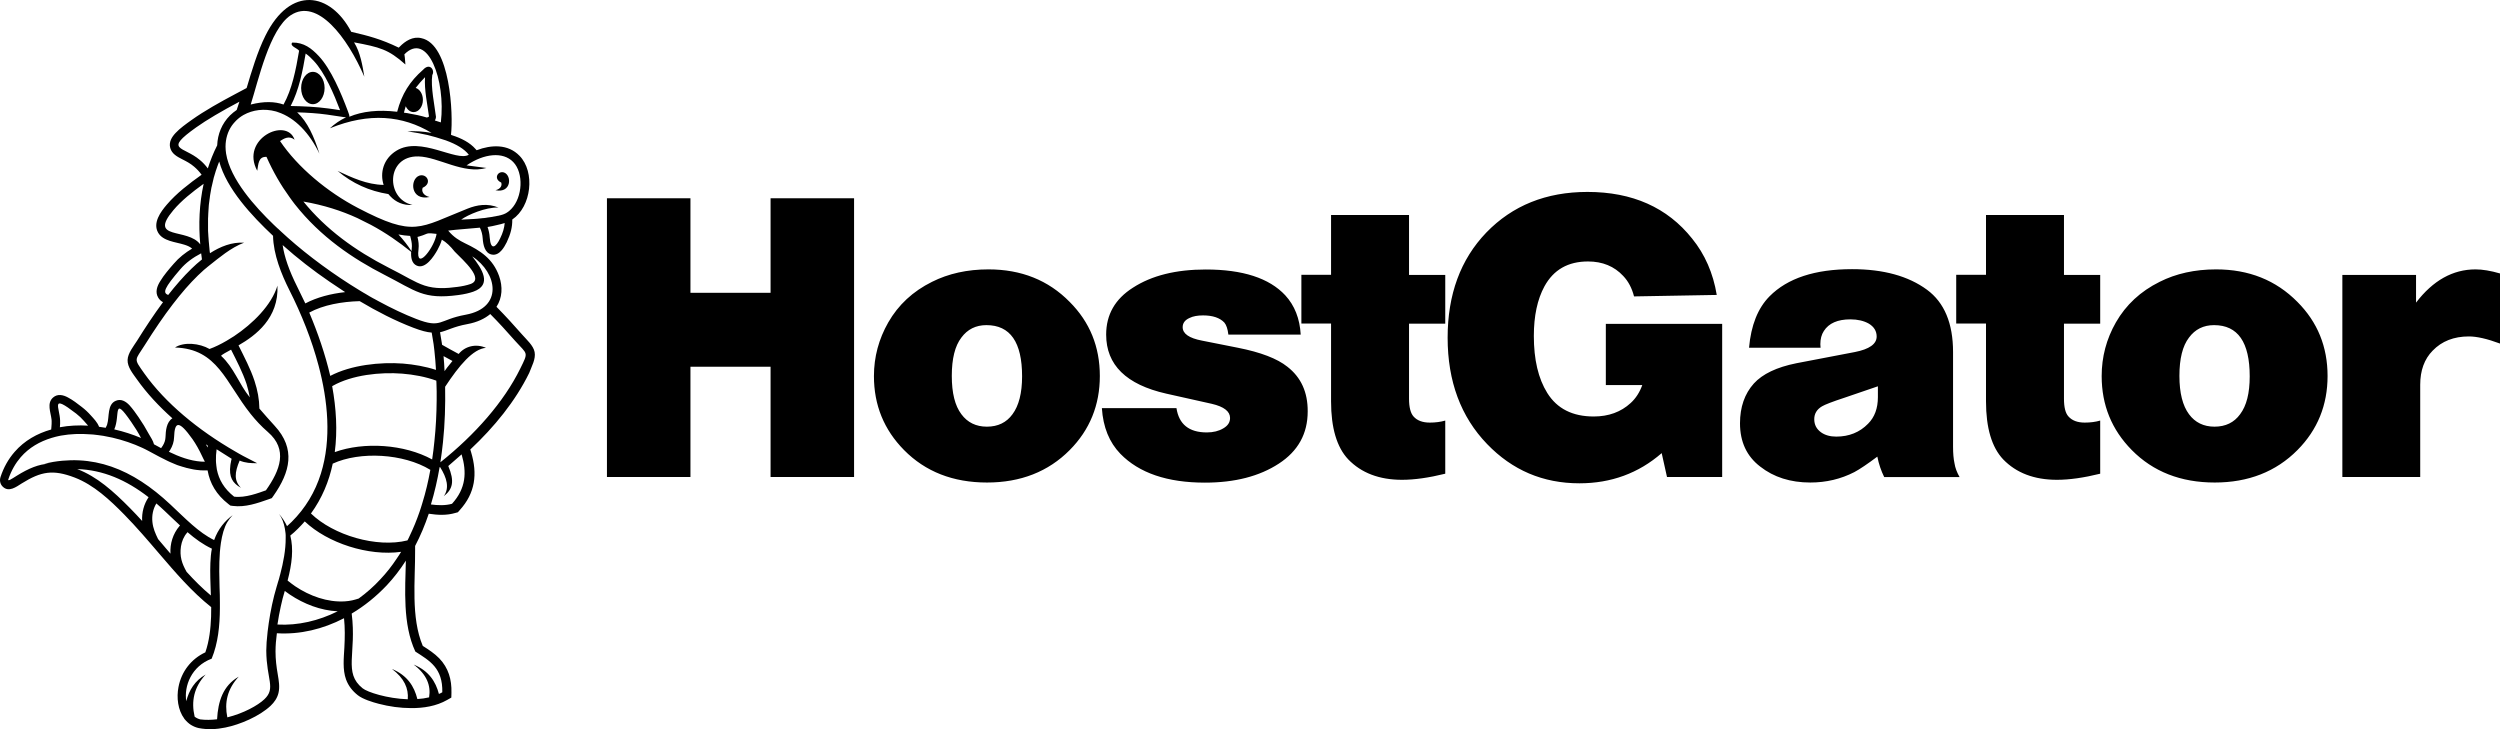 <?xml version="1.0" encoding="UTF-8"?>
<svg xmlns="http://www.w3.org/2000/svg" xmlns:xlink="http://www.w3.org/1999/xlink" width="312px" height="91px" viewBox="0 0 312 91" version="1.1">
  <!-- Generator: Sketch 58 (84663) - https://sketch.com -->
  <title>Shape</title>
  <desc>Created with Sketch.</desc>
  <g id=".com_site" stroke="none" stroke-width="1" fill="none" fill-rule="evenodd">
    <g id="01_Home_desktop" transform="translate(-46, -2183)" fill="#000000" fill-rule="nonzero">
      <g id="hostgator" transform="translate(46, 2183)">
        <path d="M66.72,43.934 C66.565,43.116 65.706,42.382 65.17,41.761 C64.171,40.618 63.086,39.433 61.96,38.29 C61.96,38.29 61.96,38.29 61.96,38.29 C62.692,37.175 62.762,35.778 62.283,34.438 C61.509,32.293 59.96,31.277 58.03,30.36 C57.34,30.021 56.636,29.626 55.932,28.779 C57.143,28.624 58.537,28.553 59.889,28.412 C60.101,28.821 60.213,29.301 60.241,29.753 C60.298,30.557 60.495,31.601 61.382,31.771 C61.875,31.869 62.298,31.601 62.621,31.22 C62.861,30.938 63.072,30.571 63.241,30.233 C63.734,29.188 63.945,28.356 63.931,27.396 C66.325,25.788 66.818,21.47 64.832,19.438 C63.396,17.956 61.312,18.055 59.495,18.746 L59.453,18.718 L59.34,18.591 C58.65,17.801 57.594,17.25 56.383,16.869 L56.284,16.813 C56.58,14.372 56.228,5.51 52.58,4.762 C51.524,4.508 50.581,5.115 49.877,5.835 L49.764,5.947 C47.553,4.875 45.919,4.452 43.835,3.972 C41.244,-0.953 36.244,-1.856 33.118,4.466 C32.118,6.47 31.386,8.953 30.78,10.985 L29.372,11.733 C27.513,12.721 25.57,13.793 23.866,15.007 C23.218,15.472 22.457,16.009 21.908,16.601 C21.429,17.109 21.049,17.744 21.246,18.464 C21.443,19.198 22.105,19.551 22.739,19.875 C23.274,20.143 23.781,20.411 24.232,20.806 C24.584,21.103 24.894,21.441 25.161,21.808 C23.612,22.909 22.021,24.122 20.81,25.548 C20.049,26.437 19.049,27.805 19.725,29.019 C20.331,30.106 21.908,30.19 22.978,30.529 C23.302,30.628 23.682,30.769 23.936,30.995 C23.95,31.009 23.964,31.023 23.978,31.023 C23.119,31.531 22.331,32.152 21.683,32.914 C21.105,33.577 20.458,34.325 20.007,35.073 C19.613,35.694 19.331,36.441 19.739,37.133 C19.894,37.401 20.105,37.584 20.345,37.711 C19.176,39.292 18.092,40.943 17.106,42.523 C16.669,43.215 15.951,44.076 15.923,44.922 C15.895,45.825 16.599,46.644 17.092,47.349 C18.331,49.099 19.852,50.722 21.514,52.204 C20.767,52.683 20.683,53.756 20.655,54.56 C20.641,54.941 20.514,55.294 20.317,55.618 C20.246,55.731 20.176,55.83 20.105,55.929 C19.81,55.774 19.514,55.618 19.218,55.449 C19.106,54.997 18.81,54.574 18.584,54.179 C18.19,53.445 17.754,52.74 17.289,52.062 C16.951,51.569 16.571,51.032 16.162,50.581 C15.712,50.101 15.12,49.734 14.458,50.016 C13.36,50.468 13.67,52.006 13.374,52.966 C13.346,53.064 13.303,53.163 13.247,53.262 C13.219,53.304 13.205,53.347 13.191,53.389 C12.909,53.347 12.642,53.304 12.36,53.262 C12.163,52.712 11.698,52.246 11.318,51.823 C10.98,51.442 10.6,51.089 10.191,50.778 C9.67,50.369 9.079,49.918 8.487,49.607 C7.896,49.283 7.191,49.113 6.628,49.607 C5.811,50.313 6.332,51.456 6.431,52.345 C6.431,52.415 6.445,52.472 6.445,52.542 C6.445,52.782 6.445,53.036 6.417,53.276 C6.403,53.389 6.389,53.502 6.389,53.601 C4.643,54.094 3.051,54.983 1.826,56.394 C1.023,57.312 0.446,58.37 0.066,59.527 C-0.075,59.95 0.009,60.402 0.333,60.727 C1.094,61.489 2.037,60.755 2.713,60.331 C5.135,58.822 6.614,58.568 9.318,59.598 C11.712,60.515 13.74,62.42 15.514,64.226 C17.049,65.792 18.472,67.458 19.894,69.123 C21.894,71.451 23.936,73.85 26.358,75.769 C26.358,76.164 26.358,76.573 26.344,76.968 C26.288,78.45 26.119,80.002 25.626,81.413 C23.866,82.232 22.64,83.812 22.274,85.746 C22.021,87.044 22.19,88.61 23.006,89.697 C23.006,89.711 23.006,89.725 23.006,89.739 C23.021,89.739 23.021,89.739 23.035,89.739 C23.26,90.021 23.528,90.275 23.837,90.473 C24.147,90.656 24.471,90.797 24.823,90.868 C25.908,91.079 27.034,91.023 28.119,90.797 C29.963,90.43 32.386,89.386 33.766,88.088 C34.231,87.65 34.597,87.128 34.752,86.493 C34.935,85.731 34.794,84.941 34.667,84.179 C34.498,83.206 34.385,82.302 34.385,81.301 C34.385,80.553 34.456,79.777 34.554,79.029 C37.427,79.212 40.3,78.521 42.934,77.152 C43.06,78.365 43.046,79.551 42.976,80.835 C42.906,82.119 42.737,83.558 43.187,84.8 C43.483,85.604 43.99,86.239 44.652,86.761 C45.271,87.255 46.497,87.636 47.271,87.834 C48.567,88.173 49.961,88.37 51.299,88.37 C52.834,88.384 54.453,88.13 55.805,87.354 L56.326,87.058 L56.341,86.451 C56.383,84.814 55.974,83.361 54.82,82.161 C54.214,81.54 53.496,81.075 52.763,80.609 C51.257,77.053 51.834,72.396 51.806,68.643 L51.806,68.135 C52.482,66.851 53.045,65.496 53.51,64.113 C54.622,64.283 55.749,64.339 56.833,64.014 L57.143,63.93 L57.354,63.69 C59.326,61.531 59.608,59.146 58.791,56.423 L58.692,56.098 C61.678,53.304 64.325,50.059 66.044,46.545 C66.339,45.741 66.889,44.809 66.72,43.934 Z M56.749,31.404 C57.876,32.547 60.453,34.819 58.735,35.44 C58.214,35.623 57.622,35.736 57.073,35.806 C55.707,35.99 54.327,36.075 52.989,35.637 C52.341,35.425 51.721,35.115 51.116,34.79 C50.243,34.325 49.398,33.845 48.51,33.408 C44.286,31.249 40.68,28.624 37.864,25.153 C40.399,25.59 42.624,26.31 44.595,27.213 C45.145,27.495 45.708,27.777 46.285,28.059 C48.187,29.075 49.834,30.247 51.313,31.432 C51.271,32.109 51.369,32.871 52.017,33.154 C53.087,33.619 54.13,32.025 54.594,31.192 C54.806,30.811 55.017,30.36 55.143,29.908 C55.693,30.233 56.2,30.712 56.749,31.404 Z M52.102,29.569 C52.172,29.555 52.242,29.527 52.313,29.513 C52.651,29.414 52.89,29.329 53.214,29.188 C53.552,29.047 53.975,29.146 54.482,29.188 C54.482,29.245 54.468,29.301 54.453,29.358 C54.453,29.358 54.453,29.358 54.453,29.358 C54.439,29.414 54.425,29.471 54.411,29.527 C53.975,31.192 51.89,33.789 52.228,31.15 C52.299,30.543 52.228,30.106 52.102,29.569 Z M51.186,29.442 L51.271,29.767 C51.383,30.233 51.44,30.571 51.383,31.065 C51.369,31.15 51.355,31.249 51.355,31.347 C50.876,30.614 50.355,29.936 49.722,29.259 C50.215,29.358 50.707,29.414 51.186,29.442 Z M62.424,29.739 C61.903,30.839 61.241,31.361 61.115,29.626 C61.086,29.16 60.988,28.723 60.847,28.328 C61.255,28.257 61.65,28.186 62.016,28.088 C62.354,28.017 62.678,27.932 62.988,27.834 C62.931,28.469 62.762,29.047 62.424,29.739 Z M58.509,19.311 C56.988,20.242 52.496,16.954 49.482,18.803 C47.82,19.819 47.398,21.597 47.877,23.078 C45.764,23.036 43.948,22.175 42.131,21.329 C43.976,22.895 46.088,23.84 48.468,24.221 C48.482,24.235 48.482,24.249 48.496,24.249 C48.553,24.32 48.609,24.391 48.679,24.461 C48.694,24.475 48.694,24.489 48.708,24.489 C49.37,25.209 50.327,25.661 51.482,25.576 C48.116,24.856 48.144,19.409 52.228,19.522 C54.749,19.593 57.833,21.78 60.706,20.962 C59.875,20.849 59.059,20.736 58.228,20.637 C60.41,19.155 62.776,18.901 64.044,20.214 C65.382,21.582 65.227,24.616 63.804,26.084 C63.734,26.154 63.664,26.225 63.593,26.281 C63.579,26.296 63.565,26.31 63.551,26.324 C63.523,26.352 63.495,26.38 63.452,26.394 C63.424,26.408 63.396,26.437 63.382,26.451 C63.354,26.465 63.326,26.493 63.297,26.507 C63.241,26.535 63.199,26.578 63.143,26.606 C63.128,26.62 63.1,26.634 63.086,26.634 C63.044,26.662 63.002,26.677 62.959,26.691 C62.945,26.705 62.917,26.705 62.903,26.719 C62.833,26.747 62.776,26.775 62.706,26.789 C62.621,26.818 62.537,26.846 62.467,26.86 C62.438,26.86 62.424,26.874 62.396,26.874 C62.312,26.902 62.241,26.916 62.157,26.931 C62.143,26.931 62.143,26.931 62.129,26.931 C62.044,26.959 61.945,26.973 61.861,26.987 C61.833,26.987 61.805,27.001 61.776,27.001 C61.706,27.015 61.622,27.029 61.537,27.043 C61.523,27.043 61.509,27.043 61.481,27.058 C61.396,27.072 61.298,27.086 61.199,27.1 C61.171,27.1 61.129,27.114 61.101,27.114 C61.03,27.128 60.96,27.142 60.889,27.142 C60.861,27.142 60.833,27.156 60.805,27.156 C60.72,27.17 60.622,27.185 60.537,27.199 C60.495,27.199 60.453,27.213 60.41,27.213 C60.354,27.227 60.298,27.227 60.227,27.227 C60.185,27.227 60.143,27.241 60.101,27.241 C60.016,27.255 59.932,27.255 59.847,27.269 C59.791,27.269 59.734,27.283 59.692,27.283 C59.65,27.283 59.608,27.297 59.565,27.297 C59.439,27.312 59.298,27.326 59.171,27.326 C58.594,27.368 58.03,27.396 57.552,27.41 C58.383,26.804 60.608,25.844 62.213,25.9 C60.833,25.35 59.537,25.562 58.34,26.042 C52.285,28.44 51.764,29.654 44.68,25.957 C40.864,23.967 37.16,20.891 34.949,17.603 C35.428,17.293 36.075,16.884 36.765,17.434 C35.751,14.541 29.949,17.349 32.104,21.314 C32.245,20.496 32.231,19.522 33.259,19.579 C34.09,21.456 35.061,23.121 36.146,24.616 C36.146,24.616 36.146,24.616 36.146,24.616 C36.23,24.743 36.329,24.87 36.413,24.983 C36.442,25.011 36.456,25.04 36.484,25.082 C36.582,25.223 36.695,25.35 36.794,25.491 C36.794,25.491 36.794,25.491 36.794,25.491 C40.019,29.583 44.06,32.293 48.004,34.311 C51.904,36.3 52.806,37.415 57.2,36.822 C57.96,36.724 58.594,36.568 59.073,36.399 C61.467,35.552 60.157,33.549 58.932,31.996 C62.086,34.057 62.833,38.417 58.115,39.278 C54.707,39.899 55.143,41.042 51.933,39.8 C50.468,39.235 48.863,38.473 47.201,37.57 C47.018,37.472 46.821,37.359 46.637,37.26 C46.637,37.26 46.637,37.26 46.623,37.26 C46.44,37.161 46.257,37.048 46.074,36.949 C46.06,36.935 46.046,36.935 46.032,36.921 C45.863,36.822 45.68,36.724 45.511,36.611 C45.497,36.597 45.483,36.597 45.455,36.583 C45.271,36.47 45.074,36.357 44.891,36.244 C41.708,34.311 38.498,31.968 35.892,29.64 C35.667,29.442 35.413,29.217 35.132,28.948 C35.061,28.892 34.991,28.821 34.921,28.751 C34.906,28.737 34.906,28.737 34.892,28.723 C34.822,28.652 34.752,28.596 34.681,28.525 C34.667,28.525 34.667,28.511 34.653,28.511 C34.583,28.44 34.498,28.37 34.414,28.285 C34.414,28.285 34.399,28.271 34.399,28.271 C34.315,28.186 34.231,28.116 34.146,28.031 C31.836,25.802 28.738,22.387 28.217,19.17 C28.175,18.873 28.147,18.591 28.147,18.309 C28.147,17.307 28.428,16.418 28.921,15.698 C28.921,15.698 28.921,15.698 28.921,15.698 C28.978,15.614 29.034,15.543 29.09,15.472 C29.09,15.472 29.09,15.472 29.09,15.472 C29.147,15.402 29.217,15.331 29.273,15.261 C29.273,15.261 29.273,15.261 29.273,15.261 C29.344,15.19 29.4,15.12 29.471,15.049 C29.471,15.049 29.471,15.049 29.471,15.049 C29.541,14.979 29.611,14.922 29.682,14.852 C29.682,14.852 29.682,14.852 29.682,14.852 C29.752,14.795 29.823,14.725 29.907,14.668 C29.907,14.668 29.907,14.668 29.907,14.668 C29.977,14.612 30.062,14.555 30.146,14.499 C30.146,14.499 30.146,14.499 30.146,14.499 C30.231,14.442 30.315,14.4 30.4,14.344 C31.541,13.709 32.977,13.511 34.428,13.906 C34.498,13.92 34.583,13.948 34.653,13.977 C34.653,13.977 34.653,13.977 34.653,13.991 C34.667,13.991 34.667,13.991 34.681,13.991 C36.808,14.682 38.653,16.63 39.864,19.184 C39.202,17.053 38.371,15.204 37.089,14.019 C38.357,14.061 39.596,14.132 40.807,14.301 C42.089,14.471 42.821,14.626 43.187,14.64 C42.441,14.993 41.765,15.458 41.173,16.009 C46.088,14.005 50.257,14.414 53.862,16.587 C52.848,16.404 51.848,16.333 50.834,16.39 C53.087,16.742 53.693,16.884 55.636,17.519 C56.988,18.012 57.946,18.591 58.509,19.311 Z M52.707,62.787 C52.651,62.97 52.594,63.154 52.538,63.337 C52.538,63.337 52.538,63.337 52.538,63.337 C52.482,63.521 52.411,63.704 52.355,63.887 C52.003,64.918 51.581,65.934 51.116,66.907 C51.074,66.992 51.045,67.062 51.003,67.147 C50.961,67.218 50.933,67.302 50.89,67.373 C50.876,67.401 50.862,67.415 50.848,67.443 C47.004,68.403 41.596,66.794 38.807,64.085 C40.188,62.18 41.061,60.077 41.525,57.862 C44.933,56.296 50.355,56.592 53.707,58.638 C53.454,60.035 53.13,61.432 52.707,62.787 Z M44.764,74.697 C44.201,74.88 43.708,75.007 43.046,75.049 C40.864,75.19 38.638,74.372 36.85,73.173 C36.526,72.947 36.202,72.707 35.892,72.453 C36.442,70.364 36.653,68.502 36.23,66.837 C36.568,66.569 36.878,66.286 37.188,65.976 C37.484,65.68 37.765,65.383 38.033,65.073 C40.892,67.782 45.976,69.433 50.06,68.869 C49.975,69.024 49.877,69.165 49.778,69.32 C49.778,69.32 49.778,69.334 49.764,69.334 C49.679,69.461 49.595,69.588 49.51,69.715 C48.905,70.633 48.229,71.493 47.468,72.298 C46.652,73.187 45.736,73.991 44.764,74.697 Z M37.089,35.778 C36.061,33.732 35.484,32.025 35.273,30.585 C37.117,32.236 39.089,33.76 41.131,35.157 C41.765,35.595 42.413,36.018 43.075,36.456 C41.286,36.653 39.54,37.105 38.103,37.867 C37.765,37.147 37.427,36.456 37.089,35.778 Z M38.596,39.01 C40.342,38.05 42.694,37.641 44.891,37.584 C47.046,38.869 49.327,40.04 51.581,40.901 C52.58,41.282 53.285,41.465 53.876,41.507 C53.876,41.507 53.876,41.507 53.876,41.507 C53.961,41.987 54.045,42.481 54.115,42.961 C54.158,43.229 54.186,43.497 54.214,43.779 C54.299,44.569 54.369,45.374 54.411,46.164 C53.073,45.727 51.665,45.487 50.299,45.374 C47.44,45.162 43.821,45.543 41.216,46.912 C40.582,44.188 39.652,41.507 38.596,39.01 Z M54.214,55.068 C54.144,55.816 54.045,56.578 53.932,57.34 C50.468,55.435 45.412,55.11 41.779,56.423 C42.131,53.756 41.962,50.962 41.455,48.196 L41.525,48.154 C43.934,46.785 47.468,46.418 50.186,46.63 C51.609,46.743 53.087,47.011 54.453,47.505 C54.453,47.603 54.453,47.702 54.468,47.801 C54.482,48.154 54.482,48.492 54.496,48.845 C54.496,48.845 54.496,48.859 54.496,48.859 C54.496,49.212 54.496,49.565 54.496,49.918 C54.482,51.639 54.397,53.361 54.214,55.068 Z M55.481,46.319 C55.453,45.698 55.411,45.063 55.355,44.442 C55.749,44.668 56.115,44.866 56.467,45.049 C56.369,45.176 56.27,45.303 56.172,45.416 C55.918,45.712 55.693,46.009 55.481,46.319 Z M36.273,13.229 C37.315,11.239 37.779,8.854 38.146,6.681 C38.512,6.935 38.836,7.246 39.159,7.598 C40.54,9.066 41.68,11.747 42.441,13.751 C41.962,13.68 41.469,13.596 40.99,13.539 C39.427,13.328 37.85,13.257 36.273,13.229 Z M50.637,13.257 C50.834,13.694 51.2,13.991 51.623,13.991 C52.257,13.991 52.778,13.313 52.778,12.467 C52.778,11.733 52.383,11.126 51.876,10.971 C52.228,10.505 52.623,10.068 53.045,9.63 C52.932,11.211 53.341,12.989 53.538,14.541 C53.496,14.598 53.383,14.64 53.27,14.668 C52.524,14.442 51.75,14.273 50.961,14.146 L50.933,14.132 L50.919,14.132 C50.82,14.118 50.707,14.104 50.609,14.09 C50.538,14.075 50.482,14.061 50.412,14.061 C50.482,13.793 50.552,13.511 50.637,13.257 Z M36.287,1.898 C39.61,-0.29 43.342,4.649 45.469,9.574 C45.243,8.191 44.976,6.554 44.187,5.284 C47.384,5.891 48.468,6.145 50.595,8.05 C50.538,7.217 50.51,7.034 50.468,6.78 C53.383,3.845 55.65,10.026 55.017,15.275 C54.777,15.19 54.538,15.12 54.313,15.049 C54.299,15.049 54.284,15.035 54.27,15.035 C54.355,14.908 54.397,14.767 54.411,14.598 C54.242,13.158 53.735,10.872 53.946,9.362 C54.313,8.812 53.665,7.754 52.792,8.713 C51.144,10.153 50.144,11.733 49.567,13.948 C47.201,13.666 45.215,13.892 43.596,14.569 C43.624,14.442 43.553,14.217 43.413,13.864 C42.568,11.606 41.314,8.629 39.793,7.006 C38.878,6.032 37.92,5.284 36.47,5.312 C36.118,5.75 37.075,5.99 37.329,6.328 C36.92,8.756 36.442,11.14 35.385,13.045 C34.287,12.664 32.949,12.622 31.287,13.045 C32.245,10.068 33.625,3.647 36.287,1.898 Z M24.936,19.96 C22.852,18.196 20.387,18.817 24.485,15.896 C25.795,14.964 27.64,13.878 29.879,12.693 L29.541,13.723 C29.245,13.92 28.978,14.146 28.71,14.4 C27.682,15.43 27.161,16.742 27.105,18.139 C26.626,19.085 26.246,20.044 25.936,21.018 C25.64,20.623 25.316,20.27 24.936,19.96 Z M21.64,26.225 C22.626,25.054 23.964,23.981 25.415,22.937 C24.865,25.463 24.767,28.017 24.992,30.501 C23.429,28.384 18.444,30.021 21.64,26.225 Z M22.5,33.605 C23.19,32.801 24.063,32.152 25.105,31.615 C25.133,31.869 25.175,32.123 25.203,32.377 C24.739,32.744 24.302,33.139 23.894,33.535 C22.88,34.522 21.908,35.637 20.993,36.808 C20.26,36.554 20.5,35.933 22.5,33.605 Z M25.908,55.844 C25.837,55.703 25.767,55.576 25.696,55.449 C25.781,55.505 25.851,55.562 25.936,55.618 L25.908,55.844 Z M21.218,56.183 C21.542,55.661 21.711,55.124 21.725,54.574 C21.795,52.57 22.316,52.415 24.02,54.8 C24.443,55.407 24.851,56.126 25.218,56.917 C25.344,57.199 25.471,57.425 25.57,57.622 C25.415,57.622 25.26,57.608 25.105,57.608 C23.711,57.509 22.359,57.001 21.077,56.38 C21.119,56.338 21.162,56.267 21.218,56.183 Z M16.373,52.655 C16.838,53.318 17.247,53.981 17.599,54.659 C16.557,54.221 15.43,53.854 14.261,53.586 C15.036,51.851 14.022,49.254 16.373,52.655 Z M9.501,51.611 C9.867,51.893 10.191,52.204 10.473,52.528 C10.67,52.74 10.839,52.937 10.994,53.121 C9.797,53.05 8.614,53.107 7.473,53.318 C7.501,53.022 7.515,52.754 7.501,52.486 C7.459,50.863 6.22,49.085 9.501,51.611 Z M9.67,58.553 C9.656,58.539 9.628,58.539 9.614,58.539 C12.853,58.638 15.754,59.894 18.542,62.053 C17.951,62.928 17.683,63.972 17.74,65.016 C17.247,64.48 16.754,63.944 16.247,63.436 C14.106,61.263 12.092,59.485 9.67,58.553 Z M19.725,67.274 C19.387,66.569 19.106,65.962 19.021,65.143 C18.937,64.339 19.091,63.521 19.514,62.829 C19.852,63.125 20.19,63.422 20.528,63.746 C21.19,64.367 21.824,64.988 22.471,65.581 L22.401,65.651 C21.57,66.625 21.204,67.867 21.274,69.094 C21.063,68.855 20.866,68.615 20.669,68.389 C20.345,68.022 20.035,67.641 19.725,67.274 Z M23.288,71.366 C22.697,70.322 22.401,69.447 22.584,68.191 C22.683,67.57 22.922,66.964 23.359,66.47 L23.401,66.413 C24.358,67.246 25.358,67.966 26.443,68.474 C26.386,68.756 26.344,69.052 26.316,69.348 C26.203,70.562 26.231,71.818 26.274,73.031 C26.288,73.455 26.302,73.892 26.316,74.316 C25.232,73.412 24.232,72.411 23.288,71.366 Z M32.991,87.269 C32.174,88.046 30.372,89.033 28.372,89.527 C27.992,87.707 28.358,86 29.794,84.447 C27.823,85.576 27.217,87.523 27.091,89.767 C26.386,89.852 25.668,89.866 24.992,89.781 C24.725,89.711 24.485,89.598 24.274,89.428 C24.274,89.428 24.288,89.428 24.288,89.428 C23.851,87.538 24.189,85.774 25.668,84.179 C24.316,84.955 23.598,86.126 23.246,87.509 C22.95,85.633 23.88,83.149 26.415,82.204 C27.217,80.27 27.429,78.083 27.443,75.924 C27.443,75.91 27.443,75.896 27.443,75.882 C27.443,75.67 27.443,75.459 27.443,75.247 C27.443,75.247 27.443,75.247 27.443,75.247 C27.443,74.57 27.429,73.906 27.4,73.271 C27.372,72.213 27.316,70.52 27.443,68.869 C27.457,68.685 27.471,68.488 27.499,68.304 C27.499,68.304 27.499,68.304 27.499,68.304 C27.513,68.121 27.541,67.937 27.569,67.754 C27.724,66.752 27.964,65.835 28.372,65.157 C28.569,64.833 28.795,64.551 29.034,64.297 C28.062,65.002 27.217,66.018 26.724,67.401 C24.781,66.456 23.133,64.706 21.26,62.956 C16.542,58.539 11.585,56.479 5.544,57.862 C5.755,57.862 5.952,57.862 6.149,57.862 C4.826,57.933 3.586,58.441 2.094,59.372 C1.403,59.809 0.953,60.106 1.037,59.823 C1.418,58.695 1.953,57.791 2.586,57.058 C3.629,55.858 4.966,55.096 6.459,54.645 C6.544,54.616 6.628,54.602 6.713,54.574 C6.783,54.56 6.854,54.532 6.91,54.518 C6.994,54.504 7.065,54.475 7.149,54.461 C7.234,54.447 7.318,54.419 7.403,54.405 C7.473,54.391 7.544,54.377 7.614,54.362 C8.797,54.151 10.036,54.108 11.276,54.207 C11.36,54.207 11.445,54.221 11.515,54.221 C11.571,54.221 11.628,54.235 11.684,54.235 C11.881,54.25 12.078,54.278 12.275,54.306 C12.473,54.334 12.67,54.362 12.881,54.391 C13.261,54.461 13.641,54.532 14.022,54.616 C15.36,54.927 16.627,55.364 17.754,55.886 C17.88,55.943 18.007,56.013 18.134,56.07 C18.261,56.14 18.387,56.197 18.514,56.267 C18.922,56.493 19.331,56.705 19.753,56.931 C19.838,56.973 19.936,57.029 20.021,57.072 C20.063,57.1 20.12,57.114 20.162,57.142 C20.232,57.185 20.317,57.213 20.387,57.255 C20.429,57.283 20.486,57.298 20.528,57.326 C20.598,57.368 20.683,57.396 20.753,57.439 C20.795,57.467 20.852,57.481 20.894,57.509 C20.979,57.552 21.077,57.594 21.162,57.636 C21.19,57.65 21.232,57.664 21.26,57.679 C21.387,57.735 21.5,57.777 21.626,57.834 C21.655,57.848 21.697,57.862 21.725,57.876 C21.809,57.918 21.908,57.947 21.993,57.989 C22.035,58.003 22.077,58.017 22.133,58.045 C22.218,58.074 22.302,58.102 22.387,58.13 C22.429,58.144 22.471,58.158 22.528,58.172 C22.612,58.201 22.711,58.229 22.795,58.257 C22.838,58.271 22.866,58.285 22.908,58.285 C23.035,58.328 23.161,58.356 23.288,58.398 C23.316,58.398 23.33,58.412 23.359,58.412 C23.457,58.441 23.57,58.469 23.668,58.483 C23.711,58.497 23.753,58.497 23.795,58.511 C23.88,58.525 23.978,58.553 24.063,58.568 C24.105,58.582 24.161,58.582 24.204,58.596 C24.288,58.61 24.387,58.624 24.485,58.638 C24.527,58.638 24.57,58.652 24.612,58.652 C24.739,58.666 24.88,58.68 25.02,58.695 C25.175,58.709 25.33,58.709 25.499,58.709 C25.499,58.709 25.513,58.709 25.513,58.709 C25.64,58.709 25.781,58.709 25.908,58.709 C26.189,60.317 26.992,61.728 28.499,62.9 L28.752,63.097 L29.062,63.14 C30.611,63.337 32.132,62.801 33.569,62.293 L33.921,62.166 L34.132,61.87 C36.202,58.92 36.948,56.028 34.273,53.135 C33.625,52.429 32.991,51.71 32.372,50.99 C32.357,49.833 32.146,48.704 31.766,47.547 C31.259,46.009 30.484,44.555 29.766,43.102 C31.921,41.86 34.808,39.701 34.625,35.651 C33.893,38.078 31.555,40.393 29.203,41.959 C29.118,42.015 29.034,42.072 28.949,42.114 C28.851,42.185 28.752,42.241 28.654,42.298 C28.527,42.368 28.414,42.453 28.288,42.523 C28.288,42.523 28.288,42.523 28.288,42.523 C27.541,42.961 26.809,43.314 26.147,43.553 C24.908,42.834 22.95,42.636 21.838,43.37 C27.175,43.525 28.147,47.73 31.287,51.667 C31.287,51.667 31.287,51.667 31.287,51.667 C31.907,52.443 32.597,53.191 33.428,53.911 C35.963,56.098 34.963,58.68 33.188,61.192 C32.301,61.503 30.625,62.166 29.217,61.982 C27.95,60.981 27.316,59.852 27.062,58.582 C27.034,58.412 27.006,58.243 26.992,58.06 C26.992,58.045 26.992,58.045 26.992,58.031 C26.978,57.947 26.978,57.862 26.964,57.777 C26.964,57.777 26.964,57.777 26.964,57.777 C26.964,57.693 26.95,57.594 26.95,57.509 C26.936,57.044 26.964,56.564 27.034,56.07 L28.907,57.255 C28.879,57.354 28.865,57.453 28.837,57.552 C28.823,57.58 28.823,57.622 28.823,57.65 C28.809,57.721 28.795,57.791 28.78,57.862 C28.766,57.918 28.766,57.975 28.752,58.045 C28.752,58.045 28.752,58.045 28.752,58.045 C28.555,59.527 29.006,60.289 30.076,60.882 C29.189,59.979 29.273,58.977 29.907,57.481 C30.597,57.777 31.329,57.82 32.09,57.806 C31.498,57.509 30.921,57.213 30.344,56.902 C30.02,56.719 29.696,56.55 29.372,56.352 C24.696,53.657 20.627,50.284 18.007,46.601 C16.641,44.668 16.824,45.049 18.063,43.074 C19.26,41.169 20.429,39.447 21.57,37.965 C21.838,37.613 22.105,37.274 22.373,36.949 C23.429,35.651 24.457,34.565 25.443,33.69 C25.555,33.591 25.654,33.506 25.767,33.422 C25.781,33.408 25.795,33.393 25.823,33.379 C25.837,33.365 25.851,33.351 25.865,33.337 C25.992,33.238 26.105,33.139 26.217,33.055 C26.26,33.027 26.302,32.984 26.344,32.956 C27.189,32.293 28.837,30.882 30.456,30.289 C28.935,30.19 27.499,30.769 26.203,31.601 C26.203,31.601 26.203,31.601 26.203,31.587 C26.189,31.531 26.189,31.46 26.175,31.404 C26.161,31.319 26.161,31.234 26.147,31.15 C26.147,31.093 26.133,31.023 26.133,30.966 C26.119,30.882 26.119,30.783 26.105,30.698 C26.105,30.642 26.091,30.585 26.091,30.515 C26.077,30.416 26.077,30.317 26.062,30.218 C26.062,30.176 26.048,30.12 26.048,30.077 C26.034,29.936 26.034,29.795 26.02,29.654 C26.02,29.598 26.02,29.541 26.006,29.499 C26.006,29.4 25.992,29.315 25.992,29.231 C25.992,29.16 25.992,29.104 25.978,29.033 C25.978,28.948 25.978,28.878 25.964,28.793 C25.964,28.723 25.964,28.652 25.964,28.582 C25.964,28.511 25.964,28.426 25.964,28.356 C25.964,28.285 25.964,28.215 25.964,28.144 C25.964,28.074 25.964,27.989 25.964,27.918 C25.964,27.848 25.964,27.777 25.964,27.707 C25.964,27.636 25.964,27.551 25.964,27.481 C25.964,27.41 25.964,27.34 25.964,27.269 C25.964,27.185 25.964,27.114 25.978,27.029 C25.978,26.902 25.992,26.775 25.992,26.662 C25.992,26.592 26.006,26.507 26.006,26.437 C26.006,26.366 26.02,26.281 26.02,26.211 C26.02,26.14 26.034,26.07 26.034,26.013 C26.034,25.943 26.048,25.858 26.048,25.788 C26.048,25.717 26.062,25.661 26.062,25.59 C26.077,25.505 26.077,25.435 26.091,25.35 C26.105,25.28 26.105,25.223 26.119,25.153 C26.133,25.068 26.133,24.997 26.147,24.913 C26.161,24.856 26.161,24.786 26.175,24.729 C26.189,24.645 26.203,24.574 26.203,24.489 C26.217,24.433 26.217,24.376 26.231,24.306 C26.274,24.01 26.33,23.713 26.386,23.417 C26.4,23.36 26.415,23.304 26.429,23.248 C26.443,23.163 26.457,23.092 26.485,23.008 C26.499,22.951 26.513,22.881 26.527,22.824 C26.541,22.74 26.569,22.669 26.584,22.584 C26.598,22.528 26.612,22.457 26.626,22.401 C26.64,22.316 26.668,22.246 26.682,22.161 C26.696,22.105 26.71,22.034 26.738,21.978 C26.767,21.893 26.781,21.822 26.809,21.738 C26.823,21.681 26.851,21.625 26.865,21.554 C26.893,21.47 26.907,21.399 26.936,21.314 C26.95,21.258 26.978,21.202 26.992,21.159 C27.034,21.004 27.091,20.863 27.147,20.708 C27.175,20.651 27.189,20.595 27.217,20.524 C27.245,20.454 27.274,20.383 27.302,20.298 C27.316,20.256 27.344,20.2 27.358,20.157 C28.288,23.572 31.414,26.931 34.076,29.428 C34.118,31.771 35.132,34.254 36.104,36.187 C37.624,39.193 38.906,42.396 39.765,45.656 C40.906,49.96 41.399,54.786 40.047,59.104 C39.328,61.404 38.117,63.422 36.399,65.129 C36.216,65.313 36.019,65.496 35.822,65.665 C35.568,65.129 35.244,64.621 34.822,64.141 C35.202,64.649 35.428,65.27 35.554,65.976 C35.568,66.046 35.568,66.103 35.582,66.173 C35.582,66.202 35.597,66.244 35.597,66.272 C35.611,66.343 35.611,66.399 35.625,66.47 C35.625,66.512 35.625,66.54 35.639,66.583 C35.639,66.653 35.653,66.724 35.653,66.794 C35.653,66.823 35.653,66.865 35.653,66.893 C35.653,66.978 35.653,67.062 35.653,67.147 C35.667,68.601 35.357,70.209 34.977,71.649 C34.949,71.733 34.935,71.818 34.906,71.903 C34.892,71.945 34.892,71.973 34.878,72.015 C34.864,72.086 34.836,72.157 34.822,72.227 C34.808,72.255 34.808,72.298 34.794,72.326 C34.766,72.396 34.752,72.481 34.723,72.552 C34.709,72.58 34.709,72.608 34.695,72.636 C34.667,72.735 34.639,72.834 34.611,72.933 C34.583,73.031 34.554,73.116 34.526,73.215 C34.09,74.654 33.752,76.291 33.54,77.759 C33.54,77.759 33.54,77.759 33.54,77.759 C33.512,77.942 33.484,78.126 33.47,78.295 C33.47,78.295 33.47,78.295 33.47,78.295 C33.442,78.478 33.428,78.648 33.4,78.817 C33.4,78.817 33.4,78.817 33.4,78.817 C33.287,79.777 33.231,80.623 33.231,81.202 C33.259,84.814 34.456,85.887 32.991,87.269 Z M31.175,49.593 C29.809,47.9 29.203,45.882 27.583,44.4 C27.781,44.203 28.245,43.963 28.837,43.638 C29.541,45.035 30.273,46.432 30.766,47.914 C30.935,48.464 31.076,49.029 31.175,49.593 Z M34.625,77.942 C34.737,77.18 34.878,76.418 35.047,75.656 C35.188,75.021 35.343,74.372 35.54,73.751 C35.751,73.906 35.963,74.062 36.174,74.203 C37.92,75.374 40.019,76.192 42.145,76.291 C39.765,77.476 37.188,78.083 34.625,77.942 Z M51.834,81.315 C53.608,82.458 55.27,83.361 55.2,86.395 C55.059,86.479 54.918,86.55 54.777,86.606 C54.369,85.054 53.524,83.728 51.623,82.937 C53.27,84.179 53.792,85.562 53.552,87.03 C53.087,87.142 52.594,87.213 52.088,87.241 C51.693,85.661 50.848,84.292 48.919,83.488 C50.454,84.645 51.003,85.915 50.89,87.269 C48.327,87.185 45.849,86.38 45.257,85.901 C42.821,83.953 44.525,81.583 43.891,76.573 C45.483,75.628 46.961,74.428 48.271,73.046 C49.158,72.1 49.947,71.07 50.651,69.969 C50.567,73.554 50.243,77.9 51.834,81.315 Z M56.411,62.871 C55.58,63.111 54.608,63.069 53.777,62.956 C54.242,61.432 54.594,59.866 54.862,58.314 C54.876,58.299 54.89,58.299 54.918,58.285 C55.777,59.64 56.115,60.896 55.383,61.926 C56.51,61.051 56.749,60.063 55.946,58.158 L57.608,56.705 C58.27,58.949 58.157,60.952 56.411,62.871 Z M64.931,45.995 C62.889,50.157 59.298,54.235 54.96,57.693 C55.087,56.86 55.2,56.013 55.284,55.181 C55.524,52.881 55.594,50.567 55.552,48.267 C57.298,45.614 59.03,43.539 60.65,43.412 C59.425,42.862 58.045,43.187 57.242,44.174 C56.524,43.793 55.834,43.412 55.172,43.031 C55.158,42.961 55.158,42.904 55.143,42.834 C55.073,42.368 55.003,41.917 54.918,41.465 C55.819,41.267 56.608,40.759 58.326,40.449 C59.551,40.223 60.495,39.772 61.185,39.193 C62.199,40.209 63.227,41.338 64.297,42.552 C65.846,44.273 65.973,43.878 64.931,45.995 Z M53.608,24.588 C52.848,24.405 52.566,23.897 52.749,23.431 C53.989,22.881 53.27,21.611 52.327,21.921 C51.116,22.359 51.214,25.096 53.608,24.588 Z M62.903,21.526 C62.129,21.272 61.537,22.316 62.551,22.782 C62.692,23.163 62.467,23.586 61.833,23.741 C63.833,24.151 63.903,21.893 62.903,21.526 Z M39.047,8.967 C39.85,8.967 40.511,9.87 40.511,10.985 C40.511,12.1 39.85,13.003 39.047,13.003 C38.23,13.003 37.582,12.1 37.582,10.985 C37.582,9.87 38.244,8.967 39.047,8.967 Z M96.167,36.54 L96.167,24.743 L106.588,24.743 L106.588,59.527 L96.167,59.527 L96.167,45.769 L86.168,45.769 L86.168,59.527 L75.747,59.527 L75.747,24.743 L86.168,24.743 L86.168,36.54 L96.167,36.54 Z M123.361,33.619 C127.445,33.619 130.825,34.96 133.5,37.683 C136.007,40.195 137.26,43.271 137.26,46.926 C137.26,50.553 136.007,53.643 133.5,56.169 C130.825,58.864 127.374,60.219 123.178,60.219 C118.939,60.219 115.488,58.864 112.827,56.169 C110.32,53.629 109.067,50.553 109.067,46.94 C109.067,44.541 109.672,42.312 110.855,40.237 C112.108,38.05 113.925,36.357 116.319,35.171 C118.375,34.141 120.713,33.619 123.361,33.619 Z M126.36,51.696 C127.149,50.637 127.557,49.057 127.557,46.968 C127.557,42.707 126.079,40.576 123.107,40.576 C121.783,40.576 120.741,41.098 119.981,42.128 C119.178,43.172 118.784,44.767 118.784,46.912 C118.784,49.043 119.178,50.637 119.981,51.696 C120.741,52.726 121.812,53.248 123.163,53.248 C124.544,53.248 125.614,52.726 126.36,51.696 Z M160.666,45.769 C162.37,47.095 163.215,48.944 163.201,51.343 C163.201,54.123 162.004,56.296 159.596,57.862 C157.174,59.442 154.103,60.233 150.372,60.233 C145.682,60.233 142.161,59.033 139.823,56.634 C138.443,55.209 137.669,53.318 137.514,50.934 L146.823,50.934 C147.132,52.951 148.386,53.967 150.611,53.967 C151.414,53.967 152.104,53.798 152.667,53.459 C153.23,53.135 153.512,52.712 153.512,52.161 C153.512,51.343 152.751,50.75 151.231,50.397 L145.555,49.127 C140.556,47.998 138.049,45.543 138.049,41.761 C138.049,39.264 139.162,37.316 141.387,35.905 C143.738,34.381 146.766,33.633 150.484,33.633 C155.089,33.633 158.399,34.706 160.398,36.851 C161.567,38.121 162.215,39.758 162.328,41.761 L153.301,41.761 C153.216,41.042 153.047,40.548 152.794,40.251 C152.23,39.659 151.343,39.362 150.146,39.362 C149.47,39.362 148.893,39.461 148.442,39.687 C147.879,39.941 147.597,40.322 147.597,40.83 C147.597,41.648 148.4,42.199 150.005,42.509 L154.484,43.398 C157.342,43.963 159.399,44.753 160.666,45.769 Z M175.833,26.832 L175.847,26.832 L175.847,34.311 L180.368,34.311 L180.368,40.393 L175.847,40.393 L175.847,49.762 C175.847,50.835 176.044,51.569 176.411,51.978 C176.861,52.486 177.537,52.74 178.439,52.74 C179.143,52.74 179.791,52.655 180.368,52.486 L180.368,59.118 C178.312,59.626 176.523,59.88 174.974,59.88 C172.129,59.88 169.89,59.019 168.257,57.326 C166.834,55.816 166.116,53.403 166.116,50.087 L166.116,40.378 L162.412,40.378 L162.412,34.297 L166.116,34.297 L166.116,26.832 L175.833,26.832 Z M200.408,48.055 L200.408,40.421 L214.927,40.421 L214.927,59.527 L208.041,59.527 L207.379,56.55 C204.492,59.061 201.056,60.317 197.112,60.317 C192.564,60.317 188.733,58.68 185.593,55.421 C182.311,52.02 180.664,47.589 180.664,42.142 C180.664,36.752 182.269,32.377 185.494,29.019 C188.761,25.646 192.958,23.953 198.112,23.953 C203.717,23.953 208.083,25.886 211.181,29.781 C212.772,31.742 213.801,34.085 214.251,36.808 L203.928,36.992 C203.661,35.962 203.224,35.115 202.577,34.438 C201.464,33.238 199.999,32.631 198.183,32.631 C195.69,32.631 193.887,33.662 192.747,35.736 C191.859,37.373 191.423,39.433 191.423,41.931 C191.423,44.866 191.972,47.236 193.099,49.043 C194.324,51.004 196.253,51.978 198.901,51.978 C200.76,51.978 202.295,51.413 203.506,50.299 C204.154,49.706 204.633,48.958 204.957,48.055 L200.408,48.055 Z M243.741,55.759 C243.741,56.564 243.797,57.255 243.924,57.834 C244.008,58.384 244.219,58.949 244.557,59.541 L235.15,59.541 C234.77,58.765 234.474,57.918 234.291,56.987 C233.066,57.904 232.108,58.553 231.418,58.92 C229.742,59.781 227.911,60.219 225.926,60.219 C223.447,60.219 221.363,59.555 219.673,58.229 C217.997,56.945 217.152,55.153 217.152,52.824 C217.152,50.807 217.73,49.141 218.884,47.857 C219.969,46.672 221.729,45.825 224.194,45.331 L231.489,43.934 C233.291,43.582 234.207,42.933 234.207,42.001 C234.207,41.324 233.883,40.788 233.235,40.393 C232.615,40.04 231.841,39.856 230.925,39.856 C229.348,39.856 228.235,40.336 227.616,41.31 C227.32,41.761 227.179,42.312 227.179,42.961 C227.179,43.045 227.193,43.201 227.207,43.398 L218.279,43.398 C218.532,40.59 219.377,38.459 220.842,36.978 C223.081,34.72 226.503,33.591 231.136,33.591 C235.051,33.591 238.164,34.452 240.487,36.159 C242.656,37.754 243.741,40.35 243.741,43.934 L243.741,55.759 Z M234.361,49.565 L234.361,48.21 L230.193,49.635 C228.686,50.129 227.743,50.496 227.39,50.708 C226.743,51.089 226.419,51.625 226.419,52.316 C226.419,53.008 226.7,53.544 227.264,53.953 C227.757,54.306 228.39,54.489 229.165,54.489 C230.756,54.489 232.094,53.953 233.136,52.881 C233.953,52.062 234.361,50.962 234.361,49.565 Z M257.57,26.832 L257.584,26.832 L257.584,34.311 L262.105,34.311 L262.105,40.393 L257.584,40.393 L257.584,49.762 C257.584,50.835 257.767,51.569 258.147,51.978 C258.598,52.486 259.274,52.74 260.175,52.74 C260.879,52.74 261.527,52.655 262.105,52.486 L262.105,59.118 C260.048,59.626 258.26,59.88 256.711,59.88 C253.866,59.88 251.627,59.019 249.993,57.326 C248.571,55.816 247.853,53.403 247.853,50.087 L247.853,40.378 L244.135,40.378 L244.135,34.297 L247.853,34.297 L247.853,26.832 L257.57,26.832 Z M276.568,33.619 C280.652,33.619 284.032,34.96 286.721,37.683 C289.228,40.195 290.481,43.271 290.481,46.926 C290.481,50.553 289.228,53.643 286.721,56.169 C284.046,58.864 280.595,60.219 276.399,60.219 C272.16,60.219 268.709,58.864 266.048,56.169 C263.541,53.629 262.288,50.553 262.288,46.94 C262.288,44.541 262.879,42.312 264.062,40.237 C265.315,38.05 267.132,36.357 269.526,35.171 C271.568,34.141 273.92,33.619 276.568,33.619 Z M279.567,51.696 C280.37,50.637 280.764,49.057 280.764,46.968 C280.764,42.707 279.286,40.576 276.314,40.576 C274.99,40.576 273.948,41.098 273.188,42.128 C272.385,43.172 271.991,44.767 271.991,46.912 C271.991,49.043 272.399,50.637 273.188,51.696 C273.948,52.726 275.019,53.248 276.37,53.248 C277.751,53.248 278.821,52.726 279.567,51.696 Z M312,34.127 L312,42.876 C310.409,42.283 309.113,41.987 308.113,41.987 C306.24,41.987 304.733,42.58 303.593,43.765 C302.565,44.809 302.043,46.235 302.043,48.013 L302.043,59.527 L292.326,59.527 L292.326,34.311 L301.522,34.311 L301.522,37.768 C303.635,35.002 306.113,33.619 308.944,33.619 C309.817,33.619 310.831,33.789 312,34.127 Z" id="Shape"></path>
      </g>
    </g>
  </g>
</svg>

